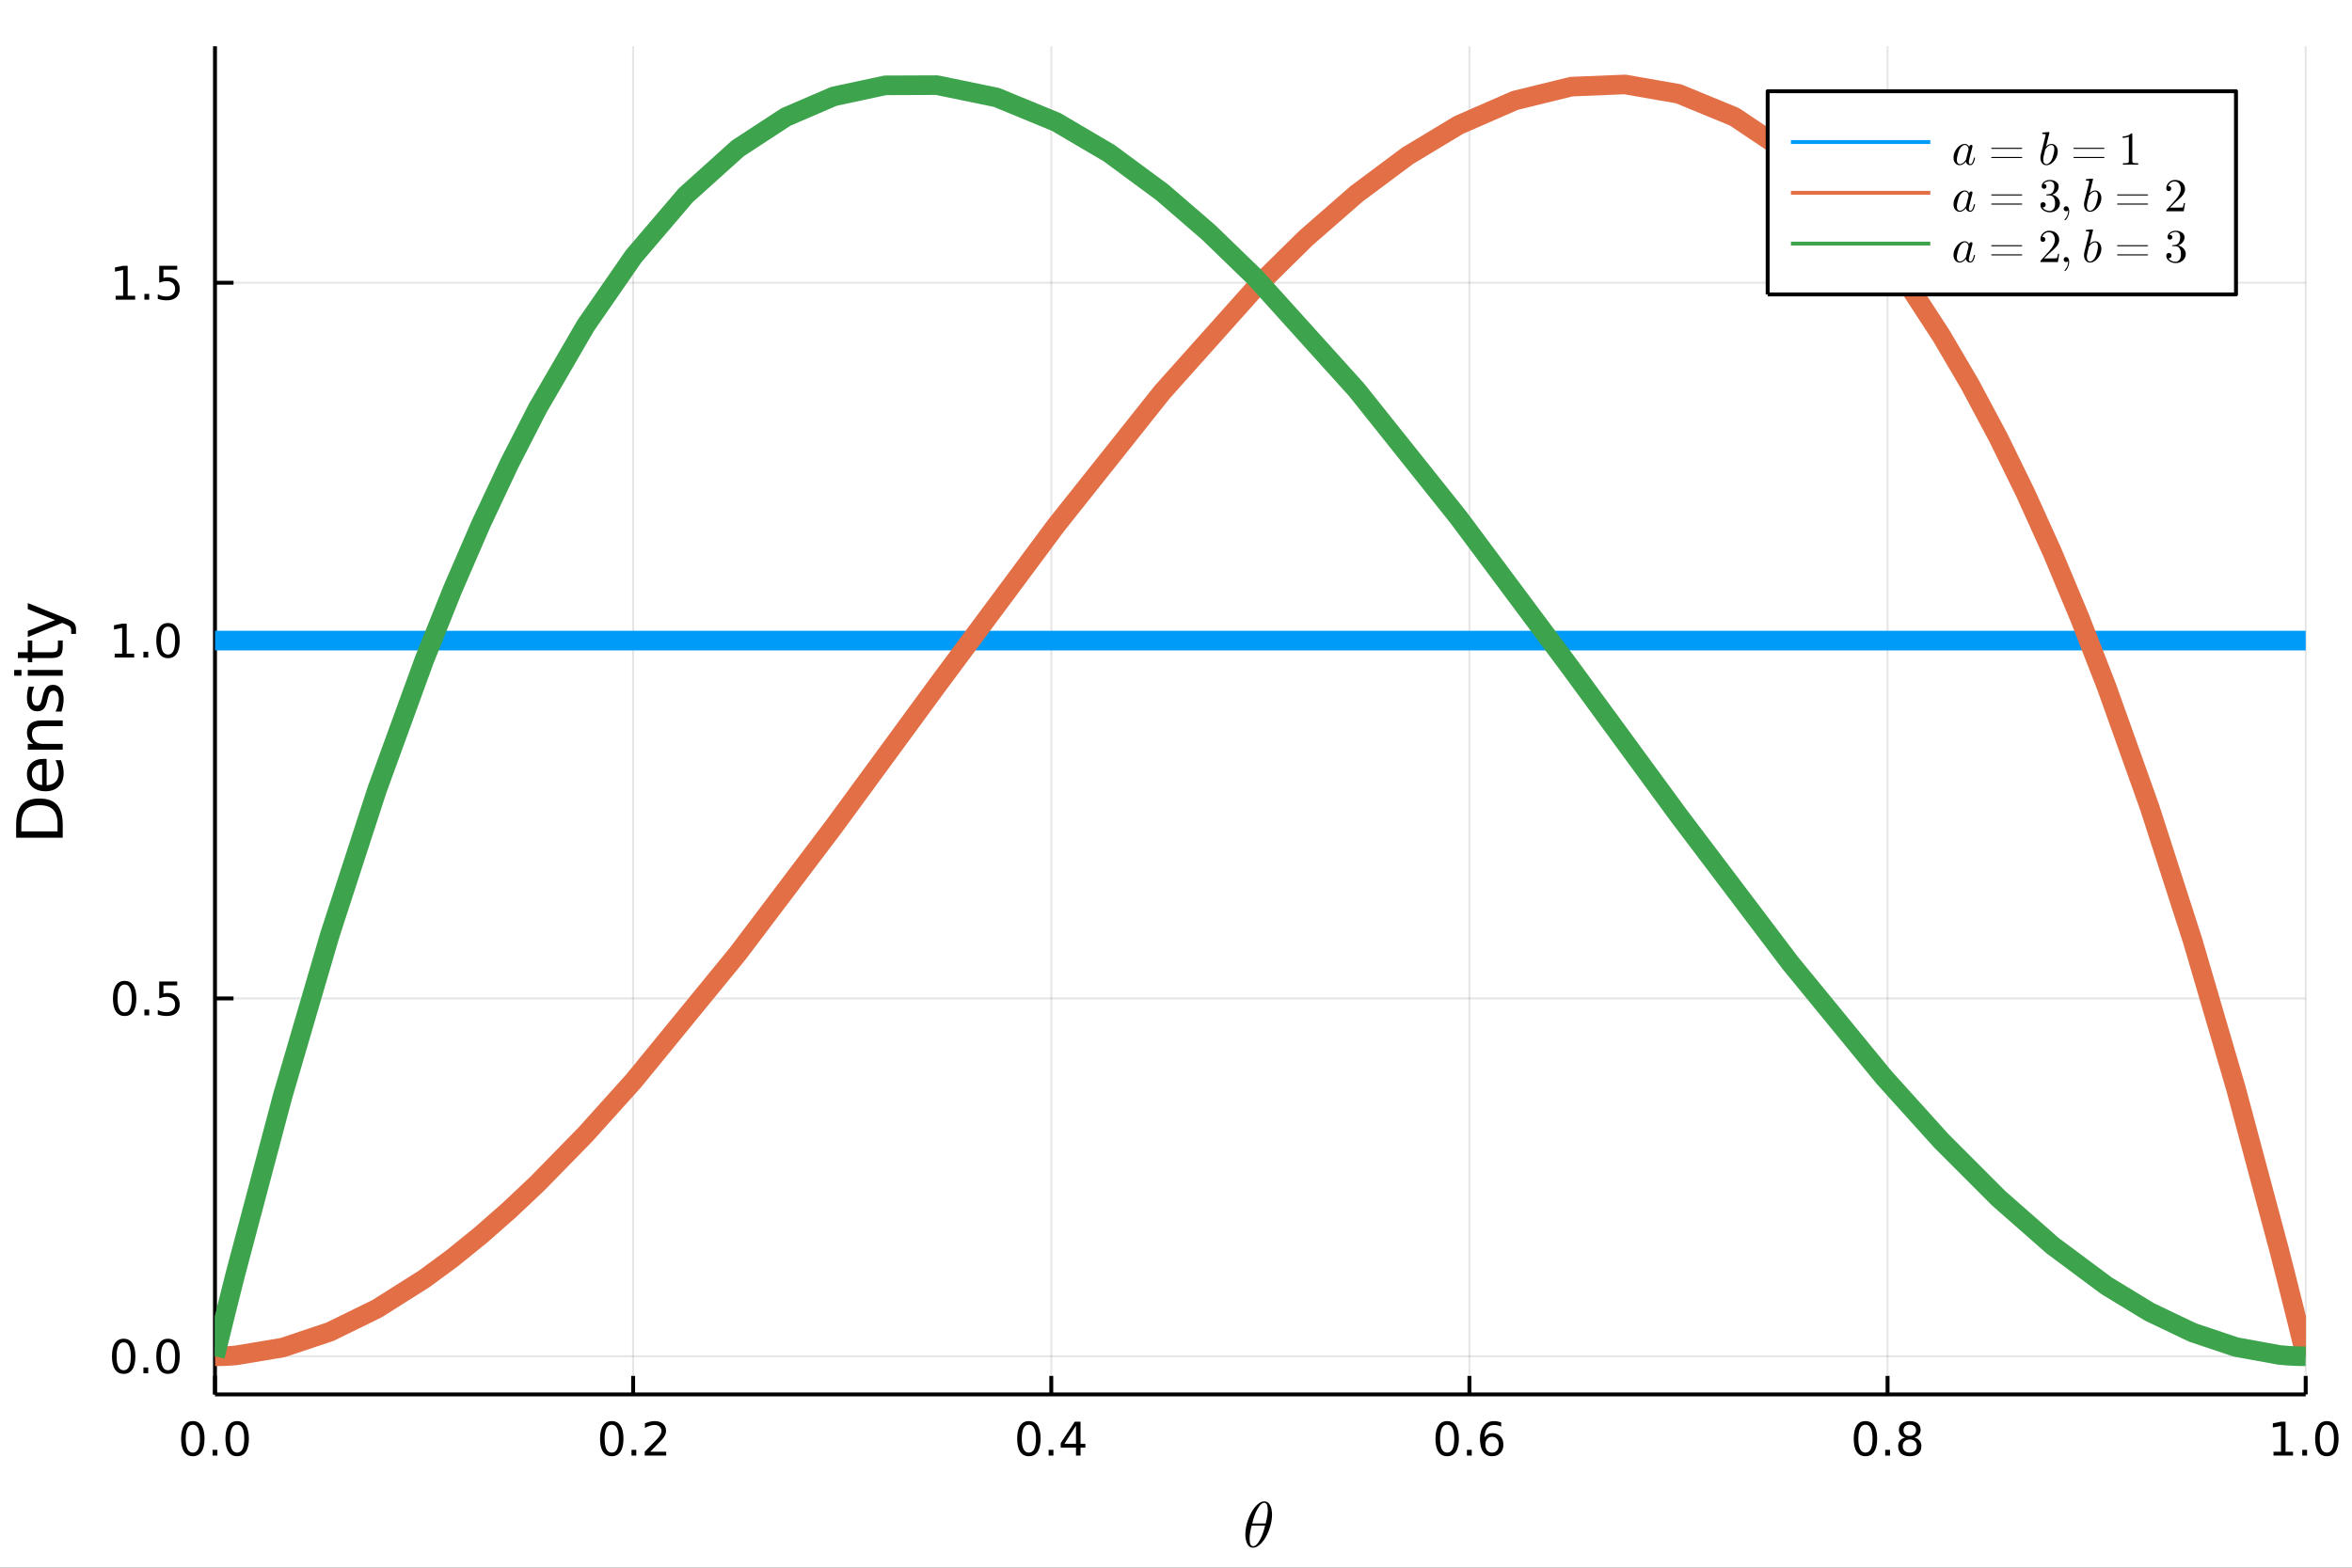 <?xml version="1.0" encoding="utf-8"?>
<svg xmlns="http://www.w3.org/2000/svg" xmlns:xlink="http://www.w3.org/1999/xlink" width="600" height="400" viewBox="0 0 2400 1600">
<rect x="0" y="0" width="2400" height="1600" fill="#333333" stroke="none"/>
<defs>
  <clipPath id="clip100">
    <rect x="0" y="0" width="2400" height="1600"/>
  </clipPath>
</defs>
<path clip-path="url(#clip100)" d="
M0 1600 L2400 1600 L2400 0 L0 0  Z
  " fill="#ffffff" fill-rule="evenodd" fill-opacity="1"/>
<defs>
  <clipPath id="clip101">
    <rect x="480" y="0" width="1681" height="1600"/>
  </clipPath>
</defs>
<defs>
  <clipPath id="clip102">
    <rect x="219" y="47" width="2134" height="1377"/>
  </clipPath>
</defs>
<path clip-path="url(#clip100)" d="
M219.38 1423.18 L2352.76 1423.18 L2352.76 47.244 L219.38 47.244  Z
  " fill="#ffffff" fill-rule="evenodd" fill-opacity="1"/>
<polyline clip-path="url(#clip102)" style="stroke:#000000; stroke-linecap:butt; stroke-linejoin:round; stroke-width:2; stroke-opacity:0.1; fill:none" points="
  219.38,1423.18 219.38,47.244 
  "/>
<polyline clip-path="url(#clip102)" style="stroke:#000000; stroke-linecap:butt; stroke-linejoin:round; stroke-width:2; stroke-opacity:0.1; fill:none" points="
  646.055,1423.18 646.055,47.244 
  "/>
<polyline clip-path="url(#clip102)" style="stroke:#000000; stroke-linecap:butt; stroke-linejoin:round; stroke-width:2; stroke-opacity:0.1; fill:none" points="
  1072.73,1423.18 1072.73,47.244 
  "/>
<polyline clip-path="url(#clip102)" style="stroke:#000000; stroke-linecap:butt; stroke-linejoin:round; stroke-width:2; stroke-opacity:0.1; fill:none" points="
  1499.41,1423.18 1499.41,47.244 
  "/>
<polyline clip-path="url(#clip102)" style="stroke:#000000; stroke-linecap:butt; stroke-linejoin:round; stroke-width:2; stroke-opacity:0.1; fill:none" points="
  1926.08,1423.18 1926.08,47.244 
  "/>
<polyline clip-path="url(#clip102)" style="stroke:#000000; stroke-linecap:butt; stroke-linejoin:round; stroke-width:2; stroke-opacity:0.1; fill:none" points="
  2352.76,1423.18 2352.76,47.244 
  "/>
<polyline clip-path="url(#clip100)" style="stroke:#000000; stroke-linecap:butt; stroke-linejoin:round; stroke-width:4; stroke-opacity:1; fill:none" points="
  219.38,1423.18 2352.76,1423.18 
  "/>
<polyline clip-path="url(#clip100)" style="stroke:#000000; stroke-linecap:butt; stroke-linejoin:round; stroke-width:4; stroke-opacity:1; fill:none" points="
  219.38,1423.18 219.38,1404.28 
  "/>
<polyline clip-path="url(#clip100)" style="stroke:#000000; stroke-linecap:butt; stroke-linejoin:round; stroke-width:4; stroke-opacity:1; fill:none" points="
  646.055,1423.18 646.055,1404.28 
  "/>
<polyline clip-path="url(#clip100)" style="stroke:#000000; stroke-linecap:butt; stroke-linejoin:round; stroke-width:4; stroke-opacity:1; fill:none" points="
  1072.73,1423.18 1072.73,1404.28 
  "/>
<polyline clip-path="url(#clip100)" style="stroke:#000000; stroke-linecap:butt; stroke-linejoin:round; stroke-width:4; stroke-opacity:1; fill:none" points="
  1499.41,1423.18 1499.41,1404.28 
  "/>
<polyline clip-path="url(#clip100)" style="stroke:#000000; stroke-linecap:butt; stroke-linejoin:round; stroke-width:4; stroke-opacity:1; fill:none" points="
  1926.08,1423.18 1926.08,1404.28 
  "/>
<polyline clip-path="url(#clip100)" style="stroke:#000000; stroke-linecap:butt; stroke-linejoin:round; stroke-width:4; stroke-opacity:1; fill:none" points="
  2352.76,1423.18 2352.76,1404.28 
  "/>
<path clip-path="url(#clip100)" d="M196.765 1454.1 Q193.153 1454.1 191.325 1457.66 Q189.519 1461.2 189.519 1468.33 Q189.519 1475.44 191.325 1479.01 Q193.153 1482.55 196.765 1482.55 Q200.399 1482.55 202.204 1479.01 Q204.033 1475.44 204.033 1468.33 Q204.033 1461.2 202.204 1457.66 Q200.399 1454.1 196.765 1454.1 M196.765 1450.39 Q202.575 1450.39 205.63 1455 Q208.709 1459.58 208.709 1468.33 Q208.709 1477.06 205.63 1481.67 Q202.575 1486.25 196.765 1486.25 Q190.954 1486.25 187.876 1481.67 Q184.82 1477.06 184.82 1468.33 Q184.82 1459.58 187.876 1455 Q190.954 1450.39 196.765 1450.39 Z" fill="#000000" fill-rule="evenodd" fill-opacity="1" /><path clip-path="url(#clip100)" d="M216.926 1479.7 L221.811 1479.7 L221.811 1485.58 L216.926 1485.58 L216.926 1479.7 Z" fill="#000000" fill-rule="evenodd" fill-opacity="1" /><path clip-path="url(#clip100)" d="M241.996 1454.1 Q238.385 1454.1 236.556 1457.66 Q234.75 1461.2 234.75 1468.33 Q234.75 1475.44 236.556 1479.01 Q238.385 1482.55 241.996 1482.55 Q245.63 1482.55 247.436 1479.01 Q249.264 1475.44 249.264 1468.33 Q249.264 1461.2 247.436 1457.66 Q245.63 1454.1 241.996 1454.1 M241.996 1450.39 Q247.806 1450.39 250.861 1455 Q253.94 1459.58 253.94 1468.33 Q253.94 1477.06 250.861 1481.67 Q247.806 1486.25 241.996 1486.25 Q236.186 1486.25 233.107 1481.67 Q230.051 1477.06 230.051 1468.33 Q230.051 1459.58 233.107 1455 Q236.186 1450.39 241.996 1450.39 Z" fill="#000000" fill-rule="evenodd" fill-opacity="1" /><path clip-path="url(#clip100)" d="M624.238 1454.1 Q620.627 1454.1 618.799 1457.66 Q616.993 1461.2 616.993 1468.33 Q616.993 1475.44 618.799 1479.01 Q620.627 1482.55 624.238 1482.55 Q627.873 1482.55 629.678 1479.01 Q631.507 1475.44 631.507 1468.33 Q631.507 1461.2 629.678 1457.66 Q627.873 1454.1 624.238 1454.1 M624.238 1450.39 Q630.048 1450.39 633.104 1455 Q636.183 1459.58 636.183 1468.33 Q636.183 1477.06 633.104 1481.67 Q630.048 1486.25 624.238 1486.25 Q618.428 1486.25 615.349 1481.67 Q612.294 1477.06 612.294 1468.33 Q612.294 1459.58 615.349 1455 Q618.428 1450.39 624.238 1450.39 Z" fill="#000000" fill-rule="evenodd" fill-opacity="1" /><path clip-path="url(#clip100)" d="M644.4 1479.7 L649.284 1479.7 L649.284 1485.58 L644.4 1485.58 L644.4 1479.7 Z" fill="#000000" fill-rule="evenodd" fill-opacity="1" /><path clip-path="url(#clip100)" d="M663.497 1481.64 L679.817 1481.64 L679.817 1485.58 L657.872 1485.58 L657.872 1481.64 Q660.534 1478.89 665.118 1474.26 Q669.724 1469.61 670.905 1468.27 Q673.15 1465.74 674.03 1464.01 Q674.932 1462.25 674.932 1460.56 Q674.932 1457.8 672.988 1456.07 Q671.067 1454.33 667.965 1454.33 Q665.766 1454.33 663.312 1455.09 Q660.882 1455.86 658.104 1457.41 L658.104 1452.69 Q660.928 1451.55 663.382 1450.97 Q665.835 1450.39 667.872 1450.39 Q673.243 1450.39 676.437 1453.08 Q679.632 1455.77 679.632 1460.26 Q679.632 1462.39 678.821 1464.31 Q678.034 1466.2 675.928 1468.8 Q675.349 1469.47 672.247 1472.69 Q669.145 1475.88 663.497 1481.64 Z" fill="#000000" fill-rule="evenodd" fill-opacity="1" /><path clip-path="url(#clip100)" d="M1049.87 1454.1 Q1046.26 1454.1 1044.43 1457.66 Q1042.63 1461.2 1042.63 1468.33 Q1042.63 1475.44 1044.43 1479.01 Q1046.26 1482.55 1049.87 1482.55 Q1053.51 1482.55 1055.31 1479.01 Q1057.14 1475.44 1057.14 1468.33 Q1057.14 1461.2 1055.31 1457.66 Q1053.51 1454.1 1049.87 1454.1 M1049.87 1450.39 Q1055.68 1450.39 1058.74 1455 Q1061.82 1459.58 1061.82 1468.33 Q1061.82 1477.06 1058.74 1481.67 Q1055.68 1486.25 1049.87 1486.25 Q1044.06 1486.25 1040.98 1481.67 Q1037.93 1477.06 1037.93 1468.33 Q1037.93 1459.58 1040.98 1455 Q1044.06 1450.39 1049.87 1450.39 Z" fill="#000000" fill-rule="evenodd" fill-opacity="1" /><path clip-path="url(#clip100)" d="M1070.03 1479.7 L1074.92 1479.7 L1074.92 1485.58 L1070.03 1485.58 L1070.03 1479.7 Z" fill="#000000" fill-rule="evenodd" fill-opacity="1" /><path clip-path="url(#clip100)" d="M1097.95 1455.09 L1086.14 1473.54 L1097.95 1473.54 L1097.95 1455.09 M1096.72 1451.02 L1102.6 1451.02 L1102.6 1473.54 L1107.53 1473.54 L1107.53 1477.43 L1102.6 1477.43 L1102.6 1485.58 L1097.95 1485.58 L1097.95 1477.43 L1082.35 1477.43 L1082.35 1472.92 L1096.72 1451.02 Z" fill="#000000" fill-rule="evenodd" fill-opacity="1" /><path clip-path="url(#clip100)" d="M1476.71 1454.1 Q1473.1 1454.1 1471.27 1457.66 Q1469.46 1461.2 1469.46 1468.33 Q1469.46 1475.44 1471.27 1479.01 Q1473.1 1482.55 1476.71 1482.55 Q1480.34 1482.55 1482.15 1479.01 Q1483.98 1475.44 1483.98 1468.33 Q1483.98 1461.2 1482.15 1457.66 Q1480.34 1454.1 1476.71 1454.1 M1476.71 1450.39 Q1482.52 1450.39 1485.57 1455 Q1488.65 1459.58 1488.65 1468.33 Q1488.65 1477.06 1485.57 1481.67 Q1482.52 1486.25 1476.71 1486.25 Q1470.9 1486.25 1467.82 1481.67 Q1464.76 1477.06 1464.76 1468.33 Q1464.76 1459.58 1467.82 1455 Q1470.9 1450.39 1476.71 1450.39 Z" fill="#000000" fill-rule="evenodd" fill-opacity="1" /><path clip-path="url(#clip100)" d="M1496.87 1479.7 L1501.76 1479.7 L1501.76 1485.58 L1496.87 1485.58 L1496.87 1479.7 Z" fill="#000000" fill-rule="evenodd" fill-opacity="1" /><path clip-path="url(#clip100)" d="M1522.52 1466.44 Q1519.37 1466.44 1517.52 1468.59 Q1515.69 1470.74 1515.69 1474.49 Q1515.69 1478.22 1517.52 1480.39 Q1519.37 1482.55 1522.52 1482.55 Q1525.67 1482.55 1527.5 1480.39 Q1529.35 1478.22 1529.35 1474.49 Q1529.35 1470.74 1527.5 1468.59 Q1525.67 1466.44 1522.52 1466.44 M1531.8 1451.78 L1531.8 1456.04 Q1530.04 1455.21 1528.24 1454.77 Q1526.45 1454.33 1524.69 1454.33 Q1520.07 1454.33 1517.61 1457.45 Q1515.18 1460.58 1514.83 1466.9 Q1516.2 1464.89 1518.26 1463.82 Q1520.32 1462.73 1522.8 1462.73 Q1528 1462.73 1531.01 1465.9 Q1534.05 1469.05 1534.05 1474.49 Q1534.05 1479.82 1530.9 1483.03 Q1527.75 1486.25 1522.52 1486.25 Q1516.52 1486.25 1513.35 1481.67 Q1510.18 1477.06 1510.18 1468.33 Q1510.18 1460.14 1514.07 1455.28 Q1517.96 1450.39 1524.51 1450.39 Q1526.27 1450.39 1528.05 1450.74 Q1529.86 1451.09 1531.8 1451.78 Z" fill="#000000" fill-rule="evenodd" fill-opacity="1" /><path clip-path="url(#clip100)" d="M1903.51 1454.1 Q1899.9 1454.1 1898.07 1457.66 Q1896.27 1461.2 1896.27 1468.33 Q1896.27 1475.44 1898.07 1479.01 Q1899.9 1482.55 1903.51 1482.55 Q1907.15 1482.55 1908.95 1479.01 Q1910.78 1475.44 1910.78 1468.33 Q1910.78 1461.2 1908.95 1457.66 Q1907.15 1454.1 1903.51 1454.1 M1903.51 1450.39 Q1909.32 1450.39 1912.38 1455 Q1915.46 1459.58 1915.46 1468.33 Q1915.46 1477.06 1912.38 1481.67 Q1909.32 1486.25 1903.51 1486.25 Q1897.7 1486.25 1894.62 1481.67 Q1891.57 1477.06 1891.57 1468.33 Q1891.57 1459.58 1894.62 1455 Q1897.7 1450.39 1903.51 1450.39 Z" fill="#000000" fill-rule="evenodd" fill-opacity="1" /><path clip-path="url(#clip100)" d="M1923.67 1479.7 L1928.56 1479.7 L1928.56 1485.58 L1923.67 1485.58 L1923.67 1479.7 Z" fill="#000000" fill-rule="evenodd" fill-opacity="1" /><path clip-path="url(#clip100)" d="M1948.74 1469.17 Q1945.41 1469.17 1943.49 1470.95 Q1941.59 1472.73 1941.59 1475.86 Q1941.59 1478.98 1943.49 1480.77 Q1945.41 1482.55 1948.74 1482.55 Q1952.08 1482.55 1954 1480.77 Q1955.92 1478.96 1955.92 1475.86 Q1955.92 1472.73 1954 1470.95 Q1952.1 1469.17 1948.74 1469.17 M1944.07 1467.18 Q1941.06 1466.44 1939.37 1464.38 Q1937.7 1462.32 1937.7 1459.35 Q1937.7 1455.21 1940.64 1452.8 Q1943.6 1450.39 1948.74 1450.39 Q1953.9 1450.39 1956.84 1452.8 Q1959.78 1455.21 1959.78 1459.35 Q1959.78 1462.32 1958.09 1464.38 Q1956.43 1466.44 1953.44 1467.18 Q1956.82 1467.96 1958.7 1470.26 Q1960.59 1472.55 1960.59 1475.86 Q1960.59 1480.88 1957.52 1483.57 Q1954.46 1486.25 1948.74 1486.25 Q1943.03 1486.25 1939.95 1483.57 Q1936.89 1480.88 1936.89 1475.86 Q1936.89 1472.55 1938.79 1470.26 Q1940.69 1467.96 1944.07 1467.18 M1942.35 1459.79 Q1942.35 1462.48 1944.02 1463.98 Q1945.71 1465.49 1948.74 1465.49 Q1951.75 1465.49 1953.44 1463.98 Q1955.15 1462.48 1955.15 1459.79 Q1955.15 1457.11 1953.44 1455.6 Q1951.75 1454.1 1948.74 1454.1 Q1945.71 1454.1 1944.02 1455.6 Q1942.35 1457.11 1942.35 1459.79 Z" fill="#000000" fill-rule="evenodd" fill-opacity="1" /><path clip-path="url(#clip100)" d="M2319.91 1481.64 L2327.55 1481.64 L2327.55 1455.28 L2319.24 1456.95 L2319.24 1452.69 L2327.5 1451.02 L2332.18 1451.02 L2332.18 1481.64 L2339.82 1481.64 L2339.82 1485.58 L2319.91 1485.58 L2319.91 1481.64 Z" fill="#000000" fill-rule="evenodd" fill-opacity="1" /><path clip-path="url(#clip100)" d="M2349.26 1479.7 L2354.14 1479.7 L2354.14 1485.58 L2349.26 1485.58 L2349.26 1479.7 Z" fill="#000000" fill-rule="evenodd" fill-opacity="1" /><path clip-path="url(#clip100)" d="M2374.33 1454.1 Q2370.72 1454.1 2368.89 1457.66 Q2367.08 1461.2 2367.08 1468.33 Q2367.08 1475.44 2368.89 1479.01 Q2370.72 1482.55 2374.33 1482.55 Q2377.96 1482.55 2379.77 1479.01 Q2381.6 1475.44 2381.6 1468.33 Q2381.6 1461.2 2379.77 1457.66 Q2377.96 1454.1 2374.33 1454.1 M2374.33 1450.39 Q2380.14 1450.39 2383.2 1455 Q2386.27 1459.58 2386.27 1468.33 Q2386.27 1477.06 2383.2 1481.67 Q2380.14 1486.25 2374.33 1486.25 Q2368.52 1486.25 2365.44 1481.67 Q2362.39 1477.06 2362.39 1468.33 Q2362.39 1459.58 2365.44 1455 Q2368.52 1450.39 2374.33 1450.39 Z" fill="#000000" fill-rule="evenodd" fill-opacity="1" /><path clip-path="url(#clip100)" d="M1298 1545.85 Q1298 1551.26 1296.26 1557.35 Q1294.56 1563.4 1291.85 1568.3 Q1289.15 1573.16 1285.6 1576.38 Q1282.06 1579.57 1278.68 1579.57 Q1276.52 1579.57 1274.91 1578.38 Q1273.33 1577.15 1272.46 1575.12 Q1271.59 1573.06 1271.18 1570.81 Q1270.76 1568.52 1270.76 1566.04 Q1270.76 1562.34 1271.56 1558.31 Q1272.37 1554.25 1273.72 1550.58 Q1275.07 1546.88 1276.97 1543.53 Q1278.87 1540.15 1280.97 1537.7 Q1283.09 1535.22 1285.47 1533.77 Q1287.86 1532.32 1290.08 1532.32 Q1291.69 1532.32 1292.98 1533.03 Q1294.3 1533.71 1295.14 1534.9 Q1295.97 1536.06 1296.55 1537.44 Q1297.17 1538.83 1297.46 1540.44 Q1297.75 1542.02 1297.87 1543.34 Q1298 1544.63 1298 1545.85 M1293.66 1541.76 Q1293.66 1540.12 1293.53 1538.89 Q1293.4 1537.64 1293.04 1536.38 Q1292.69 1535.12 1291.92 1534.45 Q1291.18 1533.77 1290.02 1533.77 Q1286.63 1533.77 1282.83 1540.7 Q1281.61 1542.85 1280.52 1545.78 Q1279.42 1548.72 1279.03 1550.1 Q1278.65 1551.49 1277.75 1554.9 L1291.53 1554.9 Q1293.66 1546.11 1293.66 1541.76 M1290.95 1556.99 L1277.23 1556.99 Q1275.1 1565.04 1275.1 1570.07 Q1275.1 1574.45 1276.01 1576.28 Q1276.94 1578.09 1278.68 1578.09 Q1280.68 1578.09 1282.54 1576.09 Q1284.41 1574.06 1286.31 1570.39 Q1288.82 1565.62 1290.95 1556.99 Z" fill="#000000" fill-rule="evenodd" fill-opacity="1" /><polyline clip-path="url(#clip102)" style="stroke:#000000; stroke-linecap:butt; stroke-linejoin:round; stroke-width:2; stroke-opacity:0.1; fill:none" points="
  219.38,1384.24 2352.76,1384.24 
  "/>
<polyline clip-path="url(#clip102)" style="stroke:#000000; stroke-linecap:butt; stroke-linejoin:round; stroke-width:2; stroke-opacity:0.1; fill:none" points="
  219.38,1019.01 2352.76,1019.01 
  "/>
<polyline clip-path="url(#clip102)" style="stroke:#000000; stroke-linecap:butt; stroke-linejoin:round; stroke-width:2; stroke-opacity:0.1; fill:none" points="
  219.38,653.787 2352.76,653.787 
  "/>
<polyline clip-path="url(#clip102)" style="stroke:#000000; stroke-linecap:butt; stroke-linejoin:round; stroke-width:2; stroke-opacity:0.1; fill:none" points="
  219.38,288.561 2352.76,288.561 
  "/>
<polyline clip-path="url(#clip100)" style="stroke:#000000; stroke-linecap:butt; stroke-linejoin:round; stroke-width:4; stroke-opacity:1; fill:none" points="
  219.38,1423.18 219.38,47.244 
  "/>
<polyline clip-path="url(#clip100)" style="stroke:#000000; stroke-linecap:butt; stroke-linejoin:round; stroke-width:4; stroke-opacity:1; fill:none" points="
  219.38,1384.24 238.278,1384.24 
  "/>
<polyline clip-path="url(#clip100)" style="stroke:#000000; stroke-linecap:butt; stroke-linejoin:round; stroke-width:4; stroke-opacity:1; fill:none" points="
  219.38,1019.01 238.278,1019.01 
  "/>
<polyline clip-path="url(#clip100)" style="stroke:#000000; stroke-linecap:butt; stroke-linejoin:round; stroke-width:4; stroke-opacity:1; fill:none" points="
  219.38,653.787 238.278,653.787 
  "/>
<polyline clip-path="url(#clip100)" style="stroke:#000000; stroke-linecap:butt; stroke-linejoin:round; stroke-width:4; stroke-opacity:1; fill:none" points="
  219.38,288.561 238.278,288.561 
  "/>
<path clip-path="url(#clip100)" d="M126.205 1370.04 Q122.593 1370.04 120.765 1373.6 Q118.959 1377.14 118.959 1384.27 Q118.959 1391.38 120.765 1394.94 Q122.593 1398.49 126.205 1398.49 Q129.839 1398.49 131.644 1394.94 Q133.473 1391.38 133.473 1384.27 Q133.473 1377.14 131.644 1373.6 Q129.839 1370.04 126.205 1370.04 M126.205 1366.33 Q132.015 1366.33 135.07 1370.94 Q138.149 1375.52 138.149 1384.27 Q138.149 1393 135.07 1397.61 Q132.015 1402.19 126.205 1402.19 Q120.394 1402.19 117.316 1397.61 Q114.26 1393 114.26 1384.27 Q114.26 1375.52 117.316 1370.94 Q120.394 1366.33 126.205 1366.33 Z" fill="#000000" fill-rule="evenodd" fill-opacity="1" /><path clip-path="url(#clip100)" d="M146.366 1395.64 L151.251 1395.64 L151.251 1401.52 L146.366 1401.52 L146.366 1395.64 Z" fill="#000000" fill-rule="evenodd" fill-opacity="1" /><path clip-path="url(#clip100)" d="M171.436 1370.04 Q167.825 1370.04 165.996 1373.6 Q164.19 1377.14 164.19 1384.27 Q164.19 1391.38 165.996 1394.94 Q167.825 1398.49 171.436 1398.49 Q175.07 1398.49 176.876 1394.94 Q178.704 1391.38 178.704 1384.27 Q178.704 1377.14 176.876 1373.6 Q175.07 1370.04 171.436 1370.04 M171.436 1366.33 Q177.246 1366.33 180.301 1370.94 Q183.38 1375.52 183.38 1384.27 Q183.38 1393 180.301 1397.61 Q177.246 1402.19 171.436 1402.19 Q165.626 1402.19 162.547 1397.61 Q159.491 1393 159.491 1384.27 Q159.491 1375.52 162.547 1370.94 Q165.626 1366.33 171.436 1366.33 Z" fill="#000000" fill-rule="evenodd" fill-opacity="1" /><path clip-path="url(#clip100)" d="M127.2 1004.81 Q123.589 1004.81 121.76 1008.38 Q119.955 1011.92 119.955 1019.05 Q119.955 1026.15 121.76 1029.72 Q123.589 1033.26 127.2 1033.26 Q130.834 1033.26 132.64 1029.72 Q134.468 1026.15 134.468 1019.05 Q134.468 1011.92 132.64 1008.38 Q130.834 1004.81 127.2 1004.81 M127.2 1001.11 Q133.01 1001.11 136.066 1005.71 Q139.144 1010.3 139.144 1019.05 Q139.144 1027.77 136.066 1032.38 Q133.01 1036.96 127.2 1036.96 Q121.39 1036.96 118.311 1032.38 Q115.256 1027.77 115.256 1019.05 Q115.256 1010.3 118.311 1005.71 Q121.39 1001.11 127.2 1001.11 Z" fill="#000000" fill-rule="evenodd" fill-opacity="1" /><path clip-path="url(#clip100)" d="M147.362 1030.41 L152.246 1030.41 L152.246 1036.29 L147.362 1036.29 L147.362 1030.41 Z" fill="#000000" fill-rule="evenodd" fill-opacity="1" /><path clip-path="url(#clip100)" d="M162.477 1001.73 L180.834 1001.73 L180.834 1005.67 L166.76 1005.67 L166.76 1014.14 Q167.778 1013.79 168.797 1013.63 Q169.815 1013.45 170.834 1013.45 Q176.621 1013.45 180.001 1016.62 Q183.38 1019.79 183.38 1025.2 Q183.38 1030.78 179.908 1033.89 Q176.436 1036.96 170.116 1036.96 Q167.94 1036.96 165.672 1036.59 Q163.427 1036.22 161.019 1035.48 L161.019 1030.78 Q163.102 1031.92 165.325 1032.47 Q167.547 1033.03 170.024 1033.03 Q174.028 1033.03 176.366 1030.92 Q178.704 1028.82 178.704 1025.2 Q178.704 1021.59 176.366 1019.49 Q174.028 1017.38 170.024 1017.38 Q168.149 1017.38 166.274 1017.8 Q164.422 1018.21 162.477 1019.09 L162.477 1001.73 Z" fill="#000000" fill-rule="evenodd" fill-opacity="1" /><path clip-path="url(#clip100)" d="M117.015 667.132 L124.654 667.132 L124.654 640.766 L116.343 642.433 L116.343 638.174 L124.607 636.507 L129.283 636.507 L129.283 667.132 L136.922 667.132 L136.922 671.067 L117.015 671.067 L117.015 667.132 Z" fill="#000000" fill-rule="evenodd" fill-opacity="1" /><path clip-path="url(#clip100)" d="M146.366 665.187 L151.251 665.187 L151.251 671.067 L146.366 671.067 L146.366 665.187 Z" fill="#000000" fill-rule="evenodd" fill-opacity="1" /><path clip-path="url(#clip100)" d="M171.436 639.586 Q167.825 639.586 165.996 643.15 Q164.19 646.692 164.19 653.822 Q164.19 660.928 165.996 664.493 Q167.825 668.034 171.436 668.034 Q175.07 668.034 176.876 664.493 Q178.704 660.928 178.704 653.822 Q178.704 646.692 176.876 643.15 Q175.07 639.586 171.436 639.586 M171.436 635.882 Q177.246 635.882 180.301 640.488 Q183.38 645.072 183.38 653.822 Q183.38 662.548 180.301 667.155 Q177.246 671.738 171.436 671.738 Q165.626 671.738 162.547 667.155 Q159.491 662.548 159.491 653.822 Q159.491 645.072 162.547 640.488 Q165.626 635.882 171.436 635.882 Z" fill="#000000" fill-rule="evenodd" fill-opacity="1" /><path clip-path="url(#clip100)" d="M118.01 301.906 L125.649 301.906 L125.649 275.54 L117.339 277.207 L117.339 272.948 L125.603 271.281 L130.279 271.281 L130.279 301.906 L137.917 301.906 L137.917 305.841 L118.01 305.841 L118.01 301.906 Z" fill="#000000" fill-rule="evenodd" fill-opacity="1" /><path clip-path="url(#clip100)" d="M147.362 299.962 L152.246 299.962 L152.246 305.841 L147.362 305.841 L147.362 299.962 Z" fill="#000000" fill-rule="evenodd" fill-opacity="1" /><path clip-path="url(#clip100)" d="M162.477 271.281 L180.834 271.281 L180.834 275.216 L166.76 275.216 L166.76 283.689 Q167.778 283.341 168.797 283.179 Q169.815 282.994 170.834 282.994 Q176.621 282.994 180.001 286.165 Q183.38 289.337 183.38 294.753 Q183.38 300.332 179.908 303.434 Q176.436 306.512 170.116 306.512 Q167.94 306.512 165.672 306.142 Q163.427 305.772 161.019 305.031 L161.019 300.332 Q163.102 301.466 165.325 302.022 Q167.547 302.577 170.024 302.577 Q174.028 302.577 176.366 300.471 Q178.704 298.364 178.704 294.753 Q178.704 291.142 176.366 289.036 Q174.028 286.929 170.024 286.929 Q168.149 286.929 166.274 287.346 Q164.422 287.763 162.477 288.642 L162.477 271.281 Z" fill="#000000" fill-rule="evenodd" fill-opacity="1" /><path clip-path="url(#clip100)" d="M21.768 848.522 L58.721 848.522 L58.721 840.755 Q58.721 830.92 54.265 826.369 Q49.809 821.786 40.196 821.786 Q30.648 821.786 26.224 826.369 Q21.768 830.92 21.768 840.755 L21.768 848.522 M16.484 854.951 L16.484 841.742 Q16.484 827.928 22.245 821.467 Q27.974 815.006 40.196 815.006 Q52.482 815.006 58.243 821.499 Q64.004 827.992 64.004 841.742 L64.004 854.951 L16.484 854.951 Z" fill="#000000" fill-rule="evenodd" fill-opacity="1" /><path clip-path="url(#clip100)" d="M44.716 774.52 L47.581 774.52 L47.581 801.447 Q53.628 801.065 56.811 797.819 Q59.962 794.54 59.962 788.716 Q59.962 785.342 59.134 782.191 Q58.307 779.008 56.652 775.889 L62.19 775.889 Q63.527 779.04 64.227 782.35 Q64.927 785.66 64.927 789.066 Q64.927 797.596 59.962 802.593 Q54.997 807.558 46.53 807.558 Q37.777 807.558 32.653 802.848 Q27.497 798.105 27.497 790.084 Q27.497 782.891 32.144 778.722 Q36.759 774.52 44.716 774.52 M42.997 780.377 Q38.191 780.44 35.327 783.082 Q32.462 785.692 32.462 790.021 Q32.462 794.922 35.231 797.882 Q38 800.811 43.029 801.256 L42.997 780.377 Z" fill="#000000" fill-rule="evenodd" fill-opacity="1" /><path clip-path="url(#clip100)" d="M42.488 735.276 L64.004 735.276 L64.004 741.132 L42.679 741.132 Q37.618 741.132 35.104 743.105 Q32.589 745.079 32.589 749.026 Q32.589 753.768 35.613 756.505 Q38.637 759.243 43.857 759.243 L64.004 759.243 L64.004 765.131 L28.356 765.131 L28.356 759.243 L33.894 759.243 Q30.68 757.142 29.088 754.309 Q27.497 751.445 27.497 747.721 Q27.497 741.578 31.316 738.427 Q35.104 735.276 42.488 735.276 Z" fill="#000000" fill-rule="evenodd" fill-opacity="1" /><path clip-path="url(#clip100)" d="M29.407 700.869 L34.945 700.869 Q33.672 703.352 33.035 706.025 Q32.398 708.699 32.398 711.563 Q32.398 715.924 33.735 718.12 Q35.072 720.284 37.746 720.284 Q39.783 720.284 40.96 718.725 Q42.106 717.165 43.157 712.455 L43.602 710.449 Q44.939 704.211 47.39 701.601 Q49.809 698.959 54.169 698.959 Q59.134 698.959 62.031 702.906 Q64.927 706.821 64.927 713.696 Q64.927 716.56 64.354 719.68 Q63.813 722.767 62.699 726.204 L56.652 726.204 Q58.339 722.958 59.198 719.807 Q60.026 716.656 60.026 713.569 Q60.026 709.431 58.625 707.203 Q57.193 704.975 54.615 704.975 Q52.228 704.975 50.955 706.598 Q49.681 708.19 48.504 713.632 L48.026 715.669 Q46.88 721.112 44.525 723.531 Q42.138 725.95 38 725.95 Q32.971 725.95 30.234 722.385 Q27.497 718.82 27.497 712.264 Q27.497 709.017 27.974 706.153 Q28.452 703.288 29.407 700.869 Z" fill="#000000" fill-rule="evenodd" fill-opacity="1" /><path clip-path="url(#clip100)" d="M28.356 689.634 L28.356 683.777 L64.004 683.777 L64.004 689.634 L28.356 689.634 M14.479 689.634 L14.479 683.777 L21.895 683.777 L21.895 689.634 L14.479 689.634 Z" fill="#000000" fill-rule="evenodd" fill-opacity="1" /><path clip-path="url(#clip100)" d="M18.235 665.73 L28.356 665.73 L28.356 653.667 L32.908 653.667 L32.908 665.73 L52.259 665.73 Q56.62 665.73 57.861 664.553 Q59.103 663.343 59.103 659.683 L59.103 653.667 L64.004 653.667 L64.004 659.683 Q64.004 666.462 61.49 669.04 Q58.943 671.619 52.259 671.619 L32.908 671.619 L32.908 675.915 L28.356 675.915 L28.356 671.619 L18.235 671.619 L18.235 665.73 Z" fill="#000000" fill-rule="evenodd" fill-opacity="1" /><path clip-path="url(#clip100)" d="M67.314 631.133 Q73.68 633.615 75.622 635.971 Q77.563 638.326 77.563 642.273 L77.563 646.951 L72.662 646.951 L72.662 643.514 Q72.662 641.095 71.516 639.758 Q70.37 638.421 66.105 636.798 L63.431 635.748 L28.356 650.166 L28.356 643.96 L56.238 632.82 L28.356 621.68 L28.356 615.473 L67.314 631.133 Z" fill="#000000" fill-rule="evenodd" fill-opacity="1" /><polyline clip-path="url(#clip102)" style="stroke:#009af9; stroke-linecap:butt; stroke-linejoin:round; stroke-width:20; stroke-opacity:1; fill:none" points="
  219.38,653.787 240.214,653.787 432.856,653.787 548.626,653.787 646.508,653.787 752.835,653.787 850.859,653.787 955.951,653.787 1077.71,653.787 1185.92,653.787 
  1280.8,653.787 1384.26,653.787 1488.32,653.787 1603.38,653.787 1712.86,653.787 1826.69,653.787 1922.51,653.787 2039.49,653.787 2149.46,653.787 2325.64,653.787 
  2352.76,653.787 
  "/>
<polyline clip-path="url(#clip102)" style="stroke:#e26f46; stroke-linecap:butt; stroke-linejoin:round; stroke-width:20; stroke-opacity:1; fill:none" points="
  219.38,1384.24 224.589,1384.19 229.797,1384.03 235.006,1383.77 240.214,1383.41 288.375,1375.37 336.535,1359.26 384.696,1335.68 432.856,1305.25 461.799,1283.92 
  490.741,1260.46 519.684,1235 548.626,1207.68 597.567,1157.61 646.508,1103.22 752.835,973.217 850.859,843.573 955.951,700.113 1077.71,536.219 1185.92,400.186 
  1280.8,293.995 1332.53,243.006 1384.26,197.844 1436.29,159.049 1488.32,127.671 1545.85,102.532 1603.38,88.425 1658.12,86.186 1712.86,95.755 1769.77,119.181 
  1826.69,157.334 1874.6,201.598 1922.51,257.6 1951.75,297.811 1981,342.753 2010.25,392.562 2039.49,447.374 2066.98,503.581 2094.48,564.441 2121.97,630.066 
  2149.46,700.569 2193.51,823.97 2237.55,960.641 2281.6,1111.05 2325.64,1275.65 2332.42,1302.27 2339.2,1329.24 2345.98,1356.56 2352.76,1384.24 
  "/>
<polyline clip-path="url(#clip102)" style="stroke:#3da44d; stroke-linecap:butt; stroke-linejoin:round; stroke-width:20; stroke-opacity:1; fill:none" points="
  219.38,1384.24 224.589,1362.94 229.797,1341.85 235.006,1320.97 240.214,1300.3 288.375,1118.8 336.535,954.298 384.696,806.194 432.856,673.881 461.799,601.711 
  490.741,534.893 519.684,473.298 548.626,416.793 597.567,332.459 646.508,261.671 699.671,199.383 752.835,151.516 801.847,119.46 850.859,98.331 903.405,87.09 
  955.951,86.89 1016.83,99.43 1077.71,124.512 1131.81,156.341 1185.92,196.254 1233.36,237.228 1280.8,283.18 1384.26,397.846 1488.32,528.235 1603.38,682.614 
  1712.86,832.172 1826.69,982.674 1922.51,1099.62 1981,1164.45 2039.49,1222.99 2094.48,1271.32 2149.46,1312.23 2193.51,1339.04 2237.55,1360.06 2281.6,1374.81 
  2325.64,1382.84 2332.42,1383.45 2339.2,1383.89 2345.98,1384.15 2352.76,1384.24 
  "/>
<path clip-path="url(#clip100)" d="
M1803.75 300.469 L2281.64 300.469 L2281.64 93.109 L1803.75 93.109  Z
  " fill="#ffffff" fill-rule="evenodd" fill-opacity="1"/>
<polyline clip-path="url(#clip100)" style="stroke:#000000; stroke-linecap:butt; stroke-linejoin:round; stroke-width:4; stroke-opacity:1; fill:none" points="
  1803.75,300.469 2281.64,300.469 2281.64,93.109 1803.75,93.109 1803.75,300.469 
  "/>
<polyline clip-path="url(#clip100)" style="stroke:#009af9; stroke-linecap:butt; stroke-linejoin:round; stroke-width:4; stroke-opacity:1; fill:none" points="
  1827.46,144.949 1969.68,144.949 
  "/>
<path clip-path="url(#clip100)" d="M2015.36 161.209 Q2014.72 164.23 2013.9 165.964 Q2012.59 168.61 2010.37 168.61 Q2008.68 168.61 2007.49 167.58 Q2006.29 166.549 2006.01 165.003 Q2002.94 168.61 1999.76 168.61 Q1996.95 168.61 1995.17 166.479 Q1993.39 164.324 1993.39 160.928 Q1993.39 157.508 1995.07 154.229 Q1996.78 150.95 1999.48 148.912 Q2002.17 146.874 2004.93 146.874 Q2007.86 146.874 2009.36 149.943 Q2009.48 149.099 2010.02 148.467 Q2010.56 147.835 2011.38 147.835 Q2012.01 147.835 2012.38 148.186 Q2012.76 148.514 2012.76 149.123 Q2012.76 149.427 2012.43 150.762 L2010.7 157.461 L2009.64 161.794 Q2009.24 163.387 2009.13 163.973 Q2009.03 164.558 2009.03 165.331 Q2009.03 167.533 2010.46 167.533 Q2011.16 167.533 2011.73 167.088 Q2012.29 166.643 2012.73 165.706 Q2013.18 164.769 2013.46 163.902 Q2013.74 163.012 2014.12 161.607 Q2014.23 161.045 2014.33 160.904 Q2014.44 160.74 2014.77 160.74 Q2015.36 160.74 2015.36 161.209 M2008.78 152.144 Q2008.78 151.933 2008.61 151.348 Q2008.45 150.762 2008.07 149.943 Q2007.7 149.123 2006.88 148.537 Q2006.08 147.928 2005 147.928 Q2003.55 147.928 2002.03 149.17 Q2000.53 150.411 1999.43 152.519 Q1998.59 154.205 1997.67 157.742 Q1996.78 161.279 1996.78 163.036 Q1996.78 164.113 1997.02 165.073 Q1997.27 166.01 1998 166.783 Q1998.73 167.533 1999.85 167.533 Q2002.59 167.533 2005.29 164.137 Q2005.8 163.551 2005.92 163.317 Q2006.06 163.059 2006.25 162.356 L2008.63 152.964 Q2008.78 152.261 2008.78 152.144 Z" fill="#000000" fill-rule="evenodd" fill-opacity="1" /><path clip-path="url(#clip100)" d="M2031.81 160.787 Q2031.86 160.202 2032.77 160.202 L2062.17 160.202 Q2063.55 160.202 2063.57 160.74 Q2063.57 161.326 2062.26 161.302 L2033.1 161.302 Q2031.81 161.326 2031.81 160.787 M2031.81 151.418 Q2031.81 150.833 2032.82 150.856 L2062.12 150.856 Q2063.55 150.856 2063.57 151.418 Q2063.57 151.957 2062.35 151.957 L2032.77 151.957 Q2031.81 151.957 2031.81 151.418 Z" fill="#000000" fill-rule="evenodd" fill-opacity="1" /><path clip-path="url(#clip100)" d="M2099.72 154.533 Q2099.72 157.906 2098.01 161.209 Q2096.33 164.488 2093.61 166.549 Q2090.92 168.61 2088.15 168.61 Q2085.46 168.61 2083.75 166.549 Q2082.06 164.465 2082.06 161.068 Q2082.06 159.874 2082.2 159.03 Q2082.34 158.187 2082.83 156.22 L2086.77 140.574 Q2087.45 137.646 2087.45 137.622 Q2087.45 137.341 2087.33 137.201 Q2087.24 137.037 2086.68 136.92 Q2086.11 136.803 2085.04 136.803 Q2084.59 136.803 2084.38 136.779 Q2084.19 136.756 2084.03 136.639 Q2083.89 136.498 2083.89 136.217 Q2083.89 135.819 2084.05 135.608 Q2084.24 135.374 2084.38 135.327 Q2084.52 135.28 2084.8 135.257 Q2085.2 135.233 2086.54 135.116 Q2087.87 134.976 2089.02 134.882 Q2090.17 134.788 2090.66 134.788 Q2090.94 134.788 2091.08 134.929 Q2091.24 135.046 2091.24 135.186 L2091.27 135.304 L2087.73 149.755 Q2090.52 146.874 2093.35 146.874 Q2096.19 146.874 2097.94 149.053 Q2099.72 151.231 2099.72 154.533 M2096.26 152.425 Q2096.26 150.2 2095.41 149.076 Q2094.59 147.928 2093.23 147.928 Q2092.09 147.928 2090.59 148.795 Q2089.09 149.662 2087.5 151.77 Q2087.19 152.168 2087.07 152.402 Q2086.98 152.636 2086.77 153.433 L2085.72 157.859 Q2084.94 160.881 2084.94 162.708 Q2084.94 165.191 2085.86 166.362 Q2086.77 167.533 2088.15 167.533 Q2089.6 167.533 2091.13 166.245 Q2092.65 164.956 2093.82 162.614 Q2094.55 161.068 2095.39 157.742 Q2096.26 154.393 2096.26 152.425 Z" fill="#000000" fill-rule="evenodd" fill-opacity="1" /><path clip-path="url(#clip100)" d="M2115.73 160.787 Q2115.78 160.202 2116.69 160.202 L2146.09 160.202 Q2147.47 160.202 2147.49 160.74 Q2147.49 161.326 2146.18 161.302 L2117.02 161.302 Q2115.73 161.326 2115.73 160.787 M2115.73 151.418 Q2115.73 150.833 2116.74 150.856 L2146.04 150.856 Q2147.47 150.856 2147.49 151.418 Q2147.49 151.957 2146.27 151.957 L2116.69 151.957 Q2115.73 151.957 2115.73 151.418 Z" fill="#000000" fill-rule="evenodd" fill-opacity="1" /><path clip-path="url(#clip100)" d="M2165.98 140.691 L2165.98 139.192 Q2171.74 139.192 2174.72 136.123 Q2175.54 136.123 2175.68 136.311 Q2175.82 136.498 2175.82 137.365 L2175.82 164.277 Q2175.82 165.706 2176.52 166.151 Q2177.22 166.596 2180.29 166.596 L2181.82 166.596 L2181.82 168.072 Q2180.13 167.931 2174.04 167.931 Q2167.95 167.931 2166.29 168.072 L2166.29 166.596 L2167.81 166.596 Q2170.83 166.596 2171.56 166.174 Q2172.28 165.729 2172.28 164.277 L2172.28 139.426 Q2169.78 140.691 2165.98 140.691 Z" fill="#000000" fill-rule="evenodd" fill-opacity="1" /><polyline clip-path="url(#clip100)" style="stroke:#e26f46; stroke-linecap:butt; stroke-linejoin:round; stroke-width:4; stroke-opacity:1; fill:none" points="
  1827.46,196.789 1969.68,196.789 
  "/>
<path clip-path="url(#clip100)" d="M2015.36 208.736 Q2014.72 211.758 2013.9 213.491 Q2012.59 216.138 2010.37 216.138 Q2008.68 216.138 2007.49 215.107 Q2006.29 214.077 2006.01 212.531 Q2002.94 216.138 1999.76 216.138 Q1996.95 216.138 1995.17 214.006 Q1993.39 211.851 1993.39 208.455 Q1993.39 205.036 1995.07 201.756 Q1996.78 198.477 1999.48 196.439 Q2002.17 194.402 2004.93 194.402 Q2007.86 194.402 2009.36 197.47 Q2009.48 196.627 2010.02 195.994 Q2010.56 195.362 2011.38 195.362 Q2012.01 195.362 2012.38 195.713 Q2012.76 196.041 2012.76 196.65 Q2012.76 196.955 2012.43 198.29 L2010.7 204.989 L2009.64 209.322 Q2009.24 210.915 2009.13 211.5 Q2009.03 212.086 2009.03 212.859 Q2009.03 215.06 2010.46 215.06 Q2011.16 215.06 2011.73 214.615 Q2012.29 214.17 2012.73 213.233 Q2013.18 212.296 2013.46 211.43 Q2013.74 210.54 2014.12 209.134 Q2014.23 208.572 2014.33 208.432 Q2014.44 208.268 2014.77 208.268 Q2015.36 208.268 2015.36 208.736 M2008.78 199.672 Q2008.78 199.461 2008.61 198.875 Q2008.45 198.29 2008.07 197.47 Q2007.7 196.65 2006.88 196.065 Q2006.08 195.456 2005 195.456 Q2003.55 195.456 2002.03 196.697 Q2000.53 197.939 1999.43 200.047 Q1998.59 201.733 1997.67 205.27 Q1996.78 208.807 1996.78 210.563 Q1996.78 211.641 1997.02 212.601 Q1997.27 213.538 1998 214.311 Q1998.73 215.06 1999.85 215.06 Q2002.59 215.06 2005.29 211.664 Q2005.8 211.079 2005.92 210.844 Q2006.06 210.587 2006.25 209.884 L2008.63 200.492 Q2008.78 199.789 2008.78 199.672 Z" fill="#000000" fill-rule="evenodd" fill-opacity="1" /><path clip-path="url(#clip100)" d="M2031.81 208.315 Q2031.86 207.729 2032.77 207.729 L2062.17 207.729 Q2063.55 207.729 2063.57 208.268 Q2063.57 208.853 2062.26 208.83 L2033.1 208.83 Q2031.81 208.853 2031.81 208.315 M2031.81 198.946 Q2031.81 198.36 2032.82 198.384 L2062.12 198.384 Q2063.55 198.384 2063.57 198.946 Q2063.57 199.484 2062.35 199.484 L2032.77 199.484 Q2031.81 199.484 2031.81 198.946 Z" fill="#000000" fill-rule="evenodd" fill-opacity="1" /><path clip-path="url(#clip100)" d="M2082.06 209.134 Q2082.06 207.706 2082.88 207.026 Q2083.7 206.347 2084.76 206.347 Q2085.86 206.347 2086.63 207.073 Q2087.43 207.776 2087.43 209.017 Q2087.43 210.352 2086.49 211.102 Q2085.57 211.851 2084.26 211.664 Q2085.41 213.585 2087.52 214.451 Q2089.65 215.318 2091.62 215.318 Q2093.68 215.318 2095.34 213.538 Q2097.03 211.758 2097.03 207.401 Q2097.03 203.7 2095.58 201.569 Q2094.15 199.438 2091.31 199.438 L2089.21 199.438 Q2088.48 199.438 2088.27 199.367 Q2088.06 199.297 2088.06 198.899 Q2088.06 198.43 2088.78 198.337 Q2089.51 198.337 2090.66 198.196 Q2093.44 198.102 2094.92 195.69 Q2096.26 193.441 2096.26 190.233 Q2096.26 187.305 2094.85 186.087 Q2093.47 184.845 2091.66 184.845 Q2089.98 184.845 2088.13 185.548 Q2086.28 186.251 2085.27 187.82 Q2088.25 187.82 2088.25 190.233 Q2088.25 191.287 2087.57 191.989 Q2086.91 192.668 2085.81 192.668 Q2084.76 192.668 2084.05 192.013 Q2083.35 191.333 2083.35 190.186 Q2083.35 187.445 2085.79 185.548 Q2088.25 183.651 2091.85 183.651 Q2095.41 183.651 2098.04 185.525 Q2100.68 187.398 2100.68 190.279 Q2100.68 193.114 2098.81 195.432 Q2096.93 197.751 2093.96 198.711 Q2097.61 199.438 2099.79 201.92 Q2101.97 204.38 2101.97 207.401 Q2101.97 211.149 2099.02 213.913 Q2096.07 216.653 2091.76 216.653 Q2087.78 216.653 2084.92 214.498 Q2082.06 212.343 2082.06 209.134 Z" fill="#000000" fill-rule="evenodd" fill-opacity="1" /><path clip-path="url(#clip100)" d="M2106.49 214.826 Q2105.81 214.053 2105.81 213.046 Q2105.81 212.039 2106.47 211.289 Q2107.15 210.516 2108.36 210.516 Q2109.79 210.516 2110.61 211.898 Q2111.43 213.257 2111.43 215.552 Q2111.43 218.035 2110.43 220.33 Q2109.42 222.649 2108.43 223.75 Q2107.45 224.851 2107.05 224.851 Q2106.58 224.851 2106.58 224.336 Q2106.58 224.148 2106.91 223.797 Q2110.36 220.096 2110.38 215.552 Q2110.38 214.826 2110.29 214.826 L2110.17 214.92 Q2109.35 215.599 2108.36 215.599 Q2107.17 215.599 2106.49 214.826 Z" fill="#000000" fill-rule="evenodd" fill-opacity="1" /><path clip-path="url(#clip100)" d="M2144.23 202.061 Q2144.23 205.434 2142.52 208.736 Q2140.83 212.015 2138.11 214.077 Q2135.42 216.138 2132.65 216.138 Q2129.96 216.138 2128.25 214.077 Q2126.56 211.992 2126.56 208.596 Q2126.56 207.401 2126.71 206.558 Q2126.85 205.715 2127.34 203.747 L2131.27 188.101 Q2131.95 185.173 2131.95 185.15 Q2131.95 184.869 2131.83 184.728 Q2131.74 184.564 2131.18 184.447 Q2130.62 184.33 2129.54 184.33 Q2129.09 184.33 2128.88 184.307 Q2128.7 184.283 2128.53 184.166 Q2128.39 184.026 2128.39 183.745 Q2128.39 183.346 2128.56 183.136 Q2128.74 182.901 2128.88 182.854 Q2129.02 182.808 2129.31 182.784 Q2129.7 182.761 2131.04 182.644 Q2132.37 182.503 2133.52 182.409 Q2134.67 182.316 2135.16 182.316 Q2135.44 182.316 2135.58 182.456 Q2135.75 182.573 2135.75 182.714 L2135.77 182.831 L2132.23 197.283 Q2135.02 194.402 2137.85 194.402 Q2140.69 194.402 2142.45 196.58 Q2144.23 198.758 2144.23 202.061 M2140.76 199.953 Q2140.76 197.728 2139.92 196.603 Q2139.1 195.456 2137.74 195.456 Q2136.59 195.456 2135.09 196.322 Q2133.59 197.189 2132 199.297 Q2131.69 199.695 2131.58 199.929 Q2131.48 200.164 2131.27 200.96 L2130.22 205.387 Q2129.45 208.408 2129.45 210.235 Q2129.45 212.718 2130.36 213.889 Q2131.27 215.06 2132.65 215.06 Q2134.11 215.06 2135.63 213.772 Q2137.15 212.484 2138.32 210.142 Q2139.05 208.596 2139.89 205.27 Q2140.76 201.92 2140.76 199.953 Z" fill="#000000" fill-rule="evenodd" fill-opacity="1" /><path clip-path="url(#clip100)" d="M2160.23 208.315 Q2160.28 207.729 2161.19 207.729 L2190.59 207.729 Q2191.97 207.729 2191.99 208.268 Q2191.99 208.853 2190.68 208.83 L2161.52 208.83 Q2160.23 208.853 2160.23 208.315 M2160.23 198.946 Q2160.23 198.36 2161.24 198.384 L2190.54 198.384 Q2191.97 198.384 2191.99 198.946 Q2191.99 199.484 2190.78 199.484 L2161.19 199.484 Q2160.23 199.484 2160.23 198.946 Z" fill="#000000" fill-rule="evenodd" fill-opacity="1" /><path clip-path="url(#clip100)" d="M2210.49 215.599 Q2210.49 214.732 2210.56 214.475 Q2210.65 214.217 2211.02 213.819 L2220.23 203.56 Q2225.26 197.892 2225.26 192.95 Q2225.26 189.741 2223.58 187.445 Q2221.92 185.15 2218.85 185.15 Q2216.74 185.15 2214.96 186.438 Q2213.18 187.726 2212.36 190.022 Q2212.5 189.975 2212.99 189.975 Q2214.19 189.975 2214.84 190.724 Q2215.52 191.474 2215.52 192.481 Q2215.52 193.769 2214.68 194.402 Q2213.86 195.011 2213.04 195.011 Q2212.71 195.011 2212.27 194.94 Q2211.84 194.87 2211.16 194.214 Q2210.49 193.535 2210.49 192.341 Q2210.49 188.991 2213.01 186.321 Q2215.57 183.651 2219.46 183.651 Q2223.86 183.651 2226.74 186.274 Q2229.64 188.874 2229.64 192.95 Q2229.64 194.378 2229.2 195.69 Q2228.78 196.978 2228.19 197.985 Q2227.63 198.993 2226.08 200.609 Q2224.54 202.225 2223.3 203.373 Q2222.06 204.52 2219.27 206.956 L2214.19 211.898 L2222.83 211.898 Q2227.04 211.898 2227.37 211.524 Q2227.84 210.844 2228.43 207.261 L2229.64 207.261 L2228.29 215.599 L2210.49 215.599 Z" fill="#000000" fill-rule="evenodd" fill-opacity="1" /><polyline clip-path="url(#clip100)" style="stroke:#3da44d; stroke-linecap:butt; stroke-linejoin:round; stroke-width:4; stroke-opacity:1; fill:none" points="
  1827.46,248.629 1969.68,248.629 
  "/>
<path clip-path="url(#clip100)" d="M2015.36 260.576 Q2014.72 263.598 2013.9 265.331 Q2012.59 267.978 2010.37 267.978 Q2008.68 267.978 2007.49 266.947 Q2006.29 265.917 2006.01 264.371 Q2002.94 267.978 1999.76 267.978 Q1996.95 267.978 1995.17 265.846 Q1993.39 263.691 1993.39 260.295 Q1993.39 256.876 1995.07 253.596 Q1996.78 250.317 1999.48 248.279 Q2002.17 246.242 2004.93 246.242 Q2007.86 246.242 2009.36 249.31 Q2009.48 248.467 2010.02 247.834 Q2010.56 247.202 2011.38 247.202 Q2012.01 247.202 2012.38 247.553 Q2012.76 247.881 2012.76 248.49 Q2012.76 248.795 2012.43 250.13 L2010.7 256.829 L2009.64 261.162 Q2009.24 262.755 2009.13 263.34 Q2009.03 263.926 2009.03 264.699 Q2009.03 266.9 2010.46 266.9 Q2011.16 266.9 2011.73 266.455 Q2012.29 266.01 2012.73 265.073 Q2013.18 264.136 2013.46 263.27 Q2013.74 262.38 2014.12 260.974 Q2014.23 260.412 2014.33 260.272 Q2014.44 260.108 2014.77 260.108 Q2015.36 260.108 2015.36 260.576 M2008.78 251.512 Q2008.78 251.301 2008.61 250.715 Q2008.45 250.13 2008.07 249.31 Q2007.7 248.49 2006.88 247.905 Q2006.08 247.296 2005 247.296 Q2003.55 247.296 2002.03 248.537 Q2000.53 249.779 1999.43 251.887 Q1998.59 253.573 1997.67 257.11 Q1996.78 260.647 1996.78 262.403 Q1996.78 263.481 1997.02 264.441 Q1997.27 265.378 1998 266.151 Q1998.73 266.9 1999.85 266.9 Q2002.59 266.9 2005.29 263.504 Q2005.8 262.919 2005.92 262.684 Q2006.06 262.427 2006.25 261.724 L2008.63 252.332 Q2008.78 251.629 2008.78 251.512 Z" fill="#000000" fill-rule="evenodd" fill-opacity="1" /><path clip-path="url(#clip100)" d="M2031.81 260.155 Q2031.86 259.569 2032.77 259.569 L2062.17 259.569 Q2063.55 259.569 2063.57 260.108 Q2063.57 260.693 2062.26 260.67 L2033.1 260.67 Q2031.81 260.693 2031.81 260.155 M2031.81 250.786 Q2031.81 250.2 2032.82 250.224 L2062.12 250.224 Q2063.55 250.224 2063.57 250.786 Q2063.57 251.324 2062.35 251.324 L2032.77 251.324 Q2031.81 251.324 2031.81 250.786 Z" fill="#000000" fill-rule="evenodd" fill-opacity="1" /><path clip-path="url(#clip100)" d="M2082.06 267.439 Q2082.06 266.572 2082.13 266.315 Q2082.23 266.057 2082.6 265.659 L2091.81 255.4 Q2096.84 249.732 2096.84 244.79 Q2096.84 241.581 2095.15 239.285 Q2093.49 236.99 2090.42 236.99 Q2088.32 236.99 2086.54 238.278 Q2084.76 239.566 2083.94 241.862 Q2084.08 241.815 2084.57 241.815 Q2085.76 241.815 2086.42 242.564 Q2087.1 243.314 2087.1 244.321 Q2087.1 245.609 2086.25 246.242 Q2085.43 246.851 2084.61 246.851 Q2084.29 246.851 2083.84 246.78 Q2083.42 246.71 2082.74 246.054 Q2082.06 245.375 2082.06 244.181 Q2082.06 240.831 2084.59 238.161 Q2087.14 235.491 2091.03 235.491 Q2095.44 235.491 2098.32 238.114 Q2101.22 240.714 2101.22 244.79 Q2101.22 246.218 2100.78 247.53 Q2100.35 248.818 2099.77 249.825 Q2099.21 250.833 2097.66 252.449 Q2096.11 254.065 2094.87 255.213 Q2093.63 256.36 2090.84 258.796 L2085.76 263.738 L2094.41 263.738 Q2098.62 263.738 2098.95 263.364 Q2099.42 262.684 2100 259.101 L2101.22 259.101 L2099.86 267.439 L2082.06 267.439 Z" fill="#000000" fill-rule="evenodd" fill-opacity="1" /><path clip-path="url(#clip100)" d="M2106.49 266.666 Q2105.81 265.893 2105.81 264.886 Q2105.81 263.879 2106.47 263.129 Q2107.15 262.356 2108.36 262.356 Q2109.79 262.356 2110.61 263.738 Q2111.43 265.097 2111.43 267.392 Q2111.43 269.875 2110.43 272.17 Q2109.42 274.489 2108.43 275.59 Q2107.45 276.691 2107.05 276.691 Q2106.58 276.691 2106.58 276.176 Q2106.58 275.988 2106.91 275.637 Q2110.36 271.936 2110.38 267.392 Q2110.38 266.666 2110.29 266.666 L2110.17 266.76 Q2109.35 267.439 2108.36 267.439 Q2107.17 267.439 2106.49 266.666 Z" fill="#000000" fill-rule="evenodd" fill-opacity="1" /><path clip-path="url(#clip100)" d="M2144.23 253.901 Q2144.23 257.274 2142.52 260.576 Q2140.83 263.855 2138.11 265.917 Q2135.42 267.978 2132.65 267.978 Q2129.96 267.978 2128.25 265.917 Q2126.56 263.832 2126.56 260.436 Q2126.56 259.241 2126.71 258.398 Q2126.85 257.555 2127.34 255.587 L2131.27 239.941 Q2131.95 237.013 2131.95 236.99 Q2131.95 236.709 2131.83 236.568 Q2131.74 236.404 2131.18 236.287 Q2130.62 236.17 2129.54 236.17 Q2129.09 236.17 2128.88 236.147 Q2128.7 236.123 2128.53 236.006 Q2128.39 235.866 2128.39 235.585 Q2128.39 235.186 2128.56 234.976 Q2128.74 234.741 2128.88 234.694 Q2129.02 234.648 2129.31 234.624 Q2129.7 234.601 2131.04 234.484 Q2132.37 234.343 2133.52 234.249 Q2134.67 234.156 2135.16 234.156 Q2135.44 234.156 2135.58 234.296 Q2135.75 234.413 2135.75 234.554 L2135.77 234.671 L2132.23 249.123 Q2135.02 246.242 2137.85 246.242 Q2140.69 246.242 2142.45 248.42 Q2144.23 250.598 2144.23 253.901 M2140.76 251.793 Q2140.76 249.568 2139.92 248.443 Q2139.1 247.296 2137.74 247.296 Q2136.59 247.296 2135.09 248.162 Q2133.59 249.029 2132 251.137 Q2131.69 251.535 2131.58 251.769 Q2131.48 252.004 2131.27 252.8 L2130.22 257.227 Q2129.45 260.248 2129.45 262.075 Q2129.45 264.558 2130.36 265.729 Q2131.27 266.9 2132.65 266.9 Q2134.11 266.9 2135.63 265.612 Q2137.15 264.324 2138.32 261.982 Q2139.05 260.436 2139.89 257.11 Q2140.76 253.76 2140.76 251.793 Z" fill="#000000" fill-rule="evenodd" fill-opacity="1" /><path clip-path="url(#clip100)" d="M2160.23 260.155 Q2160.28 259.569 2161.19 259.569 L2190.59 259.569 Q2191.97 259.569 2191.99 260.108 Q2191.99 260.693 2190.68 260.67 L2161.52 260.67 Q2160.23 260.693 2160.23 260.155 M2160.23 250.786 Q2160.23 250.2 2161.24 250.224 L2190.54 250.224 Q2191.97 250.224 2191.99 250.786 Q2191.99 251.324 2190.78 251.324 L2161.19 251.324 Q2160.23 251.324 2160.23 250.786 Z" fill="#000000" fill-rule="evenodd" fill-opacity="1" /><path clip-path="url(#clip100)" d="M2210.49 260.974 Q2210.49 259.546 2211.3 258.866 Q2212.12 258.187 2213.18 258.187 Q2214.28 258.187 2215.05 258.913 Q2215.85 259.616 2215.85 260.857 Q2215.85 262.192 2214.91 262.942 Q2214 263.691 2212.69 263.504 Q2213.83 265.425 2215.94 266.291 Q2218.07 267.158 2220.04 267.158 Q2222.1 267.158 2223.77 265.378 Q2225.45 263.598 2225.45 259.241 Q2225.45 255.54 2224 253.409 Q2222.57 251.278 2219.74 251.278 L2217.63 251.278 Q2216.9 251.278 2216.69 251.207 Q2216.48 251.137 2216.48 250.739 Q2216.48 250.27 2217.21 250.177 Q2217.93 250.177 2219.08 250.036 Q2221.87 249.942 2223.34 247.53 Q2224.68 245.281 2224.68 242.073 Q2224.68 239.145 2223.27 237.927 Q2221.89 236.685 2220.09 236.685 Q2218.4 236.685 2216.55 237.388 Q2214.7 238.091 2213.69 239.66 Q2216.67 239.66 2216.67 242.073 Q2216.67 243.127 2215.99 243.829 Q2215.33 244.508 2214.23 244.508 Q2213.18 244.508 2212.48 243.853 Q2211.77 243.173 2211.77 242.026 Q2211.77 239.285 2214.21 237.388 Q2216.67 235.491 2220.28 235.491 Q2223.84 235.491 2226.46 237.365 Q2229.11 239.238 2229.11 242.119 Q2229.11 244.954 2227.23 247.272 Q2225.36 249.591 2222.38 250.551 Q2226.04 251.278 2228.22 253.76 Q2230.39 256.22 2230.39 259.241 Q2230.39 262.989 2227.44 265.753 Q2224.49 268.493 2220.18 268.493 Q2216.2 268.493 2213.34 266.338 Q2210.49 264.183 2210.49 260.974 Z" fill="#000000" fill-rule="evenodd" fill-opacity="1" /></svg>
